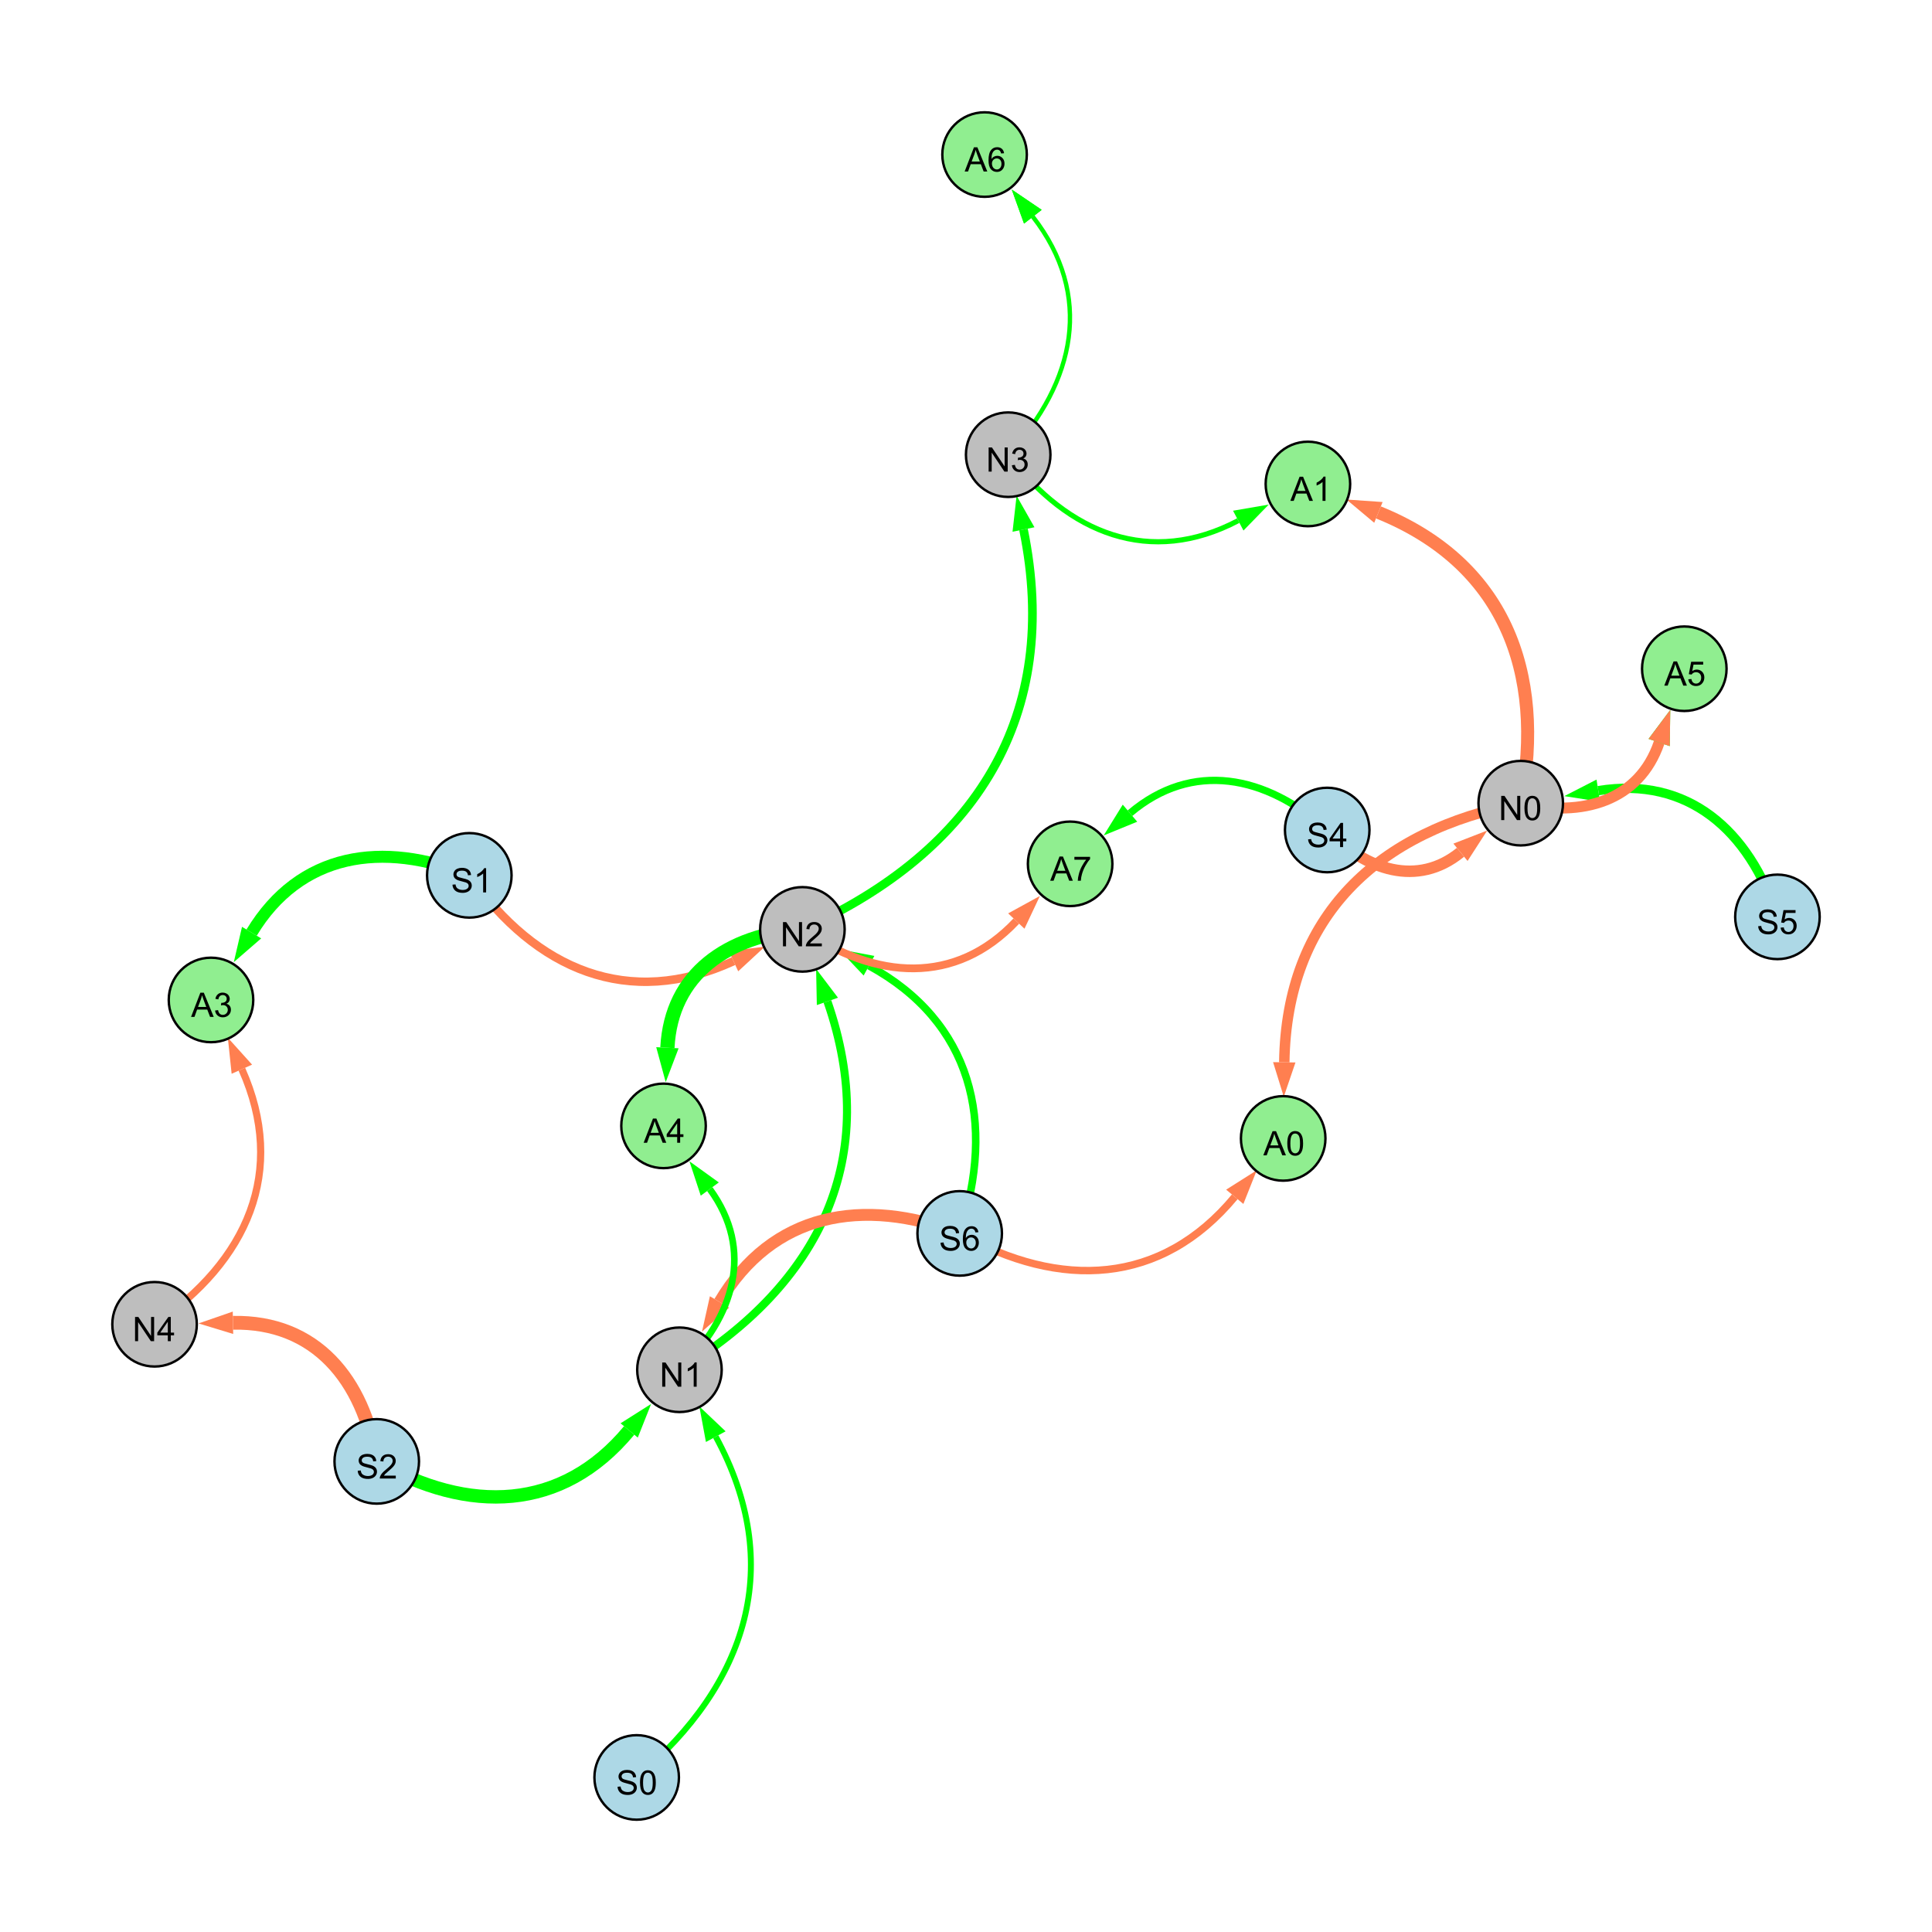 <?xml version="1.0" encoding="UTF-8"?>
<svg xmlns="http://www.w3.org/2000/svg" xmlns:xlink="http://www.w3.org/1999/xlink" width="800" height="800" viewBox="0 0 800 800">
<defs>
<g>
<g id="glyph-0-0">
<path d="M 0.629 -3.219 L 1.879 -3.328 C 1.938 -2.828 2.078 -2.418 2.293 -2.094 C 2.512 -1.773 2.848 -1.516 3.301 -1.316 C 3.758 -1.117 4.27 -1.02 4.84 -1.02 C 5.344 -1.02 5.793 -1.094 6.18 -1.242 C 6.566 -1.395 6.855 -1.602 7.043 -1.863 C 7.234 -2.125 7.328 -2.41 7.328 -2.719 C 7.328 -3.035 7.238 -3.309 7.055 -3.543 C 6.871 -3.777 6.57 -3.977 6.152 -4.137 C 5.883 -4.242 5.289 -4.402 4.367 -4.625 C 3.449 -4.844 2.805 -5.055 2.434 -5.25 C 1.953 -5.5 1.598 -5.812 1.363 -6.184 C 1.129 -6.555 1.012 -6.969 1.012 -7.43 C 1.012 -7.938 1.156 -8.41 1.441 -8.848 C 1.73 -9.289 2.148 -9.621 2.699 -9.852 C 3.25 -10.078 3.863 -10.191 4.539 -10.191 C 5.281 -10.191 5.938 -10.074 6.504 -9.832 C 7.07 -9.594 7.508 -9.242 7.812 -8.777 C 8.117 -8.312 8.281 -7.785 8.305 -7.199 L 7.035 -7.102 C 6.965 -7.734 6.734 -8.215 6.34 -8.539 C 5.945 -8.863 5.363 -9.023 4.594 -9.023 C 3.793 -9.023 3.207 -8.875 2.84 -8.582 C 2.473 -8.289 2.289 -7.934 2.289 -7.52 C 2.289 -7.16 2.422 -6.863 2.68 -6.633 C 2.934 -6.398 3.602 -6.16 4.68 -5.918 C 5.758 -5.672 6.496 -5.461 6.898 -5.277 C 7.48 -5.008 7.91 -4.668 8.188 -4.254 C 8.469 -3.844 8.605 -3.367 8.605 -2.828 C 8.605 -2.297 8.453 -1.793 8.148 -1.324 C 7.844 -0.852 7.406 -0.484 6.832 -0.223 C 6.262 0.039 5.617 0.172 4.902 0.172 C 3.996 0.172 3.234 0.039 2.621 -0.227 C 2.008 -0.488 1.527 -0.887 1.18 -1.418 C 0.832 -1.949 0.648 -2.551 0.629 -3.219 Z M 0.629 -3.219 "/>
</g>
<g id="glyph-0-1">
<path d="M 7.047 -1.184 L 7.047 0 L 0.422 0 C 0.414 -0.297 0.461 -0.582 0.566 -0.855 C 0.734 -1.305 1.008 -1.75 1.379 -2.188 C 1.75 -2.625 2.285 -3.133 2.988 -3.703 C 4.078 -4.598 4.812 -5.305 5.195 -5.828 C 5.578 -6.348 5.77 -6.844 5.77 -7.309 C 5.77 -7.797 5.594 -8.207 5.246 -8.543 C 4.898 -8.875 4.445 -9.043 3.883 -9.043 C 3.289 -9.043 2.816 -8.867 2.461 -8.512 C 2.105 -8.156 1.926 -7.664 1.922 -7.035 L 0.656 -7.164 C 0.742 -8.109 1.07 -8.828 1.633 -9.32 C 2.199 -9.816 2.957 -10.062 3.91 -10.062 C 4.871 -10.062 5.633 -9.797 6.195 -9.262 C 6.754 -8.73 7.035 -8.07 7.035 -7.281 C 7.035 -6.879 6.953 -6.484 6.789 -6.098 C 6.625 -5.711 6.352 -5.301 5.973 -4.875 C 5.59 -4.445 4.957 -3.859 4.074 -3.109 C 3.336 -2.492 2.863 -2.07 2.652 -1.848 C 2.441 -1.629 2.27 -1.406 2.133 -1.184 Z M 7.047 -1.184 "/>
</g>
<g id="glyph-0-2">
<path d="M 1.066 0 L 1.066 -10.023 L 2.426 -10.023 L 7.691 -2.152 L 7.691 -10.023 L 8.961 -10.023 L 8.961 0 L 7.602 0 L 2.336 -7.875 L 2.336 0 Z M 1.066 0 "/>
</g>
<g id="glyph-0-3">
<path d="M 5.215 0 L 3.984 0 L 3.984 -7.84 C 3.688 -7.559 3.301 -7.277 2.82 -6.992 C 2.34 -6.711 1.906 -6.5 1.523 -6.359 L 1.523 -7.547 C 2.211 -7.871 2.812 -8.262 3.328 -8.723 C 3.844 -9.184 4.207 -9.629 4.422 -10.062 L 5.215 -10.062 Z M 5.215 0 "/>
</g>
<g id="glyph-0-4">
<path d="M 4.523 0 L 4.523 -2.398 L 0.18 -2.398 L 0.18 -3.527 L 4.75 -10.023 L 5.758 -10.023 L 5.758 -3.527 L 7.109 -3.527 L 7.109 -2.398 L 5.758 -2.398 L 5.758 0 L 4.523 0 M 4.523 -3.527 L 4.523 -8.047 L 1.387 -3.527 Z M 4.523 -3.527 "/>
</g>
<g id="glyph-0-5">
<path d="M 0.582 -4.941 C 0.582 -6.129 0.703 -7.082 0.945 -7.805 C 1.191 -8.527 1.555 -9.082 2.035 -9.477 C 2.516 -9.867 3.121 -10.062 3.848 -10.062 C 4.387 -10.062 4.859 -9.953 5.266 -9.738 C 5.668 -9.52 6.004 -9.211 6.27 -8.801 C 6.531 -8.395 6.738 -7.898 6.891 -7.312 C 7.039 -6.727 7.117 -5.938 7.117 -4.941 C 7.117 -3.766 6.996 -2.816 6.754 -2.094 C 6.512 -1.371 6.152 -0.816 5.672 -0.422 C 5.191 -0.027 4.582 0.172 3.848 0.172 C 2.883 0.172 2.125 -0.176 1.57 -0.867 C 0.91 -1.703 0.582 -3.059 0.582 -4.941 M 1.844 -4.941 C 1.844 -3.297 2.039 -2.203 2.422 -1.656 C 2.809 -1.113 3.285 -0.84 3.848 -0.84 C 4.414 -0.84 4.891 -1.113 5.273 -1.66 C 5.66 -2.207 5.852 -3.301 5.852 -4.941 C 5.852 -6.594 5.66 -7.688 5.273 -8.23 C 4.891 -8.773 4.41 -9.043 3.836 -9.043 C 3.27 -9.043 2.82 -8.805 2.48 -8.328 C 2.059 -7.715 1.844 -6.586 1.844 -4.941 Z M 1.844 -4.941 "/>
</g>
<g id="glyph-0-6">
<path d="M 0.586 -2.645 L 1.82 -2.809 C 1.961 -2.113 2.199 -1.609 2.539 -1.301 C 2.879 -0.996 3.293 -0.84 3.781 -0.84 C 4.359 -0.84 4.848 -1.043 5.246 -1.441 C 5.645 -1.844 5.844 -2.34 5.844 -2.934 C 5.844 -3.496 5.66 -3.965 5.289 -4.332 C 4.922 -4.699 4.453 -4.883 3.883 -4.883 C 3.648 -4.883 3.359 -4.836 3.016 -4.742 L 3.152 -5.824 C 3.234 -5.816 3.301 -5.812 3.352 -5.812 C 3.875 -5.812 4.344 -5.945 4.766 -6.219 C 5.184 -6.492 5.395 -6.914 5.395 -7.484 C 5.395 -7.938 5.242 -8.309 4.938 -8.605 C 4.629 -8.902 4.234 -9.051 3.754 -9.051 C 3.273 -9.051 2.875 -8.898 2.555 -8.602 C 2.238 -8.297 2.031 -7.848 1.941 -7.246 L 0.711 -7.465 C 0.859 -8.289 1.203 -8.93 1.734 -9.383 C 2.27 -9.836 2.934 -10.062 3.727 -10.062 C 4.273 -10.062 4.777 -9.945 5.234 -9.711 C 5.695 -9.477 6.047 -9.156 6.293 -8.75 C 6.535 -8.344 6.656 -7.914 6.656 -7.457 C 6.656 -7.023 6.543 -6.629 6.309 -6.273 C 6.078 -5.918 5.734 -5.637 5.277 -5.43 C 5.871 -5.289 6.328 -5.008 6.656 -4.578 C 6.984 -4.145 7.148 -3.605 7.148 -2.961 C 7.148 -2.086 6.832 -1.344 6.195 -0.734 C 5.555 -0.125 4.75 0.18 3.773 0.18 C 2.895 0.18 2.164 -0.086 1.582 -0.609 C 1 -1.133 0.672 -1.812 0.586 -2.645 Z M 0.586 -2.645 "/>
</g>
<g id="glyph-0-7">
<path d="M 0.582 -2.625 L 1.875 -2.734 C 1.969 -2.105 2.191 -1.633 2.539 -1.316 C 2.887 -1 3.309 -0.84 3.801 -0.84 C 4.395 -0.84 4.895 -1.062 5.305 -1.512 C 5.715 -1.957 5.922 -2.551 5.922 -3.289 C 5.922 -3.988 5.723 -4.543 5.328 -4.949 C 4.934 -5.355 4.418 -5.559 3.781 -5.559 C 3.383 -5.559 3.027 -5.469 2.707 -5.289 C 2.387 -5.109 2.137 -4.875 1.953 -4.586 L 0.801 -4.738 L 1.77 -9.883 L 6.754 -9.883 L 6.754 -8.711 L 2.754 -8.711 L 2.215 -6.016 C 2.816 -6.434 3.449 -6.645 4.109 -6.645 C 4.984 -6.645 5.723 -6.34 6.324 -5.734 C 6.926 -5.129 7.227 -4.352 7.227 -3.398 C 7.227 -2.492 6.961 -1.707 6.434 -1.047 C 5.789 -0.234 4.914 0.172 3.801 0.172 C 2.891 0.172 2.145 -0.086 1.57 -0.594 C 0.992 -1.105 0.664 -1.781 0.582 -2.625 Z M 0.582 -2.625 "/>
</g>
<g id="glyph-0-8">
<path d="M 6.965 -7.566 L 5.742 -7.473 C 5.633 -7.953 5.477 -8.305 5.277 -8.523 C 4.945 -8.875 4.535 -9.051 4.047 -9.051 C 3.656 -9.051 3.312 -8.941 3.016 -8.723 C 2.629 -8.441 2.32 -8.027 2.098 -7.484 C 1.875 -6.941 1.758 -6.172 1.75 -5.168 C 2.047 -5.617 2.41 -5.953 2.836 -6.172 C 3.266 -6.391 3.715 -6.5 4.184 -6.5 C 5.004 -6.5 5.703 -6.199 6.277 -5.594 C 6.855 -4.992 7.145 -4.211 7.145 -3.254 C 7.145 -2.625 7.008 -2.039 6.738 -1.5 C 6.465 -0.961 6.094 -0.547 5.617 -0.258 C 5.145 0.027 4.609 0.172 4.008 0.172 C 2.98 0.172 2.145 -0.207 1.496 -0.961 C 0.852 -1.715 0.527 -2.957 0.527 -4.688 C 0.527 -6.625 0.883 -8.035 1.602 -8.914 C 2.223 -9.68 3.066 -10.062 4.121 -10.062 C 4.91 -10.062 5.555 -9.84 6.059 -9.398 C 6.562 -8.957 6.867 -8.348 6.965 -7.566 M 1.941 -3.246 C 1.941 -2.824 2.031 -2.418 2.211 -2.031 C 2.391 -1.645 2.645 -1.348 2.969 -1.145 C 3.289 -0.941 3.629 -0.84 3.984 -0.84 C 4.504 -0.84 4.953 -1.051 5.324 -1.469 C 5.699 -1.891 5.887 -2.457 5.887 -3.18 C 5.887 -3.871 5.699 -4.418 5.332 -4.816 C 4.961 -5.215 4.5 -5.414 3.938 -5.414 C 3.383 -5.414 2.91 -5.215 2.523 -4.816 C 2.137 -4.418 1.941 -3.895 1.941 -3.246 Z M 1.941 -3.246 "/>
</g>
<g id="glyph-0-9">
<path d="M -0.02 0 L 3.828 -10.023 L 5.258 -10.023 L 9.359 0 L 7.848 0 L 6.68 -3.035 L 2.488 -3.035 L 1.387 0 L -0.02 0 M 2.871 -4.117 L 6.27 -4.117 L 5.223 -6.891 C 4.902 -7.734 4.668 -8.426 4.512 -8.969 C 4.383 -8.328 4.203 -7.688 3.973 -7.055 Z M 2.871 -4.117 "/>
</g>
<g id="glyph-0-10">
<path d="M 0.664 -8.711 L 0.664 -9.891 L 7.148 -9.891 L 7.148 -8.934 C 6.512 -8.254 5.879 -7.352 5.254 -6.227 C 4.625 -5.102 4.141 -3.945 3.801 -2.754 C 3.555 -1.918 3.398 -0.996 3.328 0 L 2.062 0 C 2.078 -0.789 2.234 -1.742 2.531 -2.859 C 2.824 -3.973 3.25 -5.051 3.805 -6.086 C 4.359 -7.125 4.945 -8 5.57 -8.711 Z M 0.664 -8.711 "/>
</g>
</g>
</defs>
<rect x="-80" y="-80" width="960" height="960" fill="rgb(100%, 100%, 100%)" fill-opacity="1"/>
<path fill="none" stroke-width="5.537" stroke-linecap="butt" stroke-linejoin="miter" stroke="rgb(0%, 100%, 0%)" stroke-opacity="1" stroke-miterlimit="10" d="M 156.004 605.133 C 194.047 626.992 232.711 625.891 260.523 592.32 "/>
<path fill-rule="nonzero" fill="rgb(0%, 100%, 0%)" fill-opacity="1" d="M 269.625 581.336 L 264.094 595.277 L 256.957 589.363 L 269.625 581.336 "/>
<path fill="none" stroke-width="4.753" stroke-linecap="butt" stroke-linejoin="miter" stroke="rgb(100%, 49.804%, 31.373%)" stroke-opacity="1" stroke-miterlimit="10" d="M 549.57 343.688 C 565.66 360.559 587.074 367.336 604.758 352.918 "/>
<path fill-rule="nonzero" fill="rgb(100%, 49.804%, 31.373%)" fill-opacity="1" d="M 615.812 343.902 L 607.688 356.508 L 601.828 349.324 L 615.812 343.902 "/>
<path fill="none" stroke-width="3.334" stroke-linecap="butt" stroke-linejoin="miter" stroke="rgb(0%, 100%, 0%)" stroke-opacity="1" stroke-miterlimit="10" d="M 281.344 567.195 C 339.902 531.664 365.023 479.188 342.613 414.656 "/>
<path fill-rule="nonzero" fill="rgb(0%, 100%, 0%)" fill-opacity="1" d="M 337.934 401.18 L 346.992 413.137 L 338.234 416.176 L 337.934 401.18 "/>
<path fill="none" stroke-width="3.588" stroke-linecap="butt" stroke-linejoin="miter" stroke="rgb(0%, 100%, 0%)" stroke-opacity="1" stroke-miterlimit="10" d="M 332.258 384.832 C 404.168 352.527 439.578 296.336 423.809 219.258 "/>
<path fill-rule="nonzero" fill="rgb(0%, 100%, 0%)" fill-opacity="1" d="M 420.949 205.281 L 428.348 218.332 L 419.266 220.188 L 420.949 205.281 "/>
<path fill="none" stroke-width="5.703" stroke-linecap="butt" stroke-linejoin="miter" stroke="rgb(100%, 49.804%, 31.373%)" stroke-opacity="1" stroke-miterlimit="10" d="M 156.004 605.133 C 150.512 571.117 130.574 547.082 96.473 547.734 "/>
<path fill-rule="nonzero" fill="rgb(100%, 49.804%, 31.373%)" fill-opacity="1" d="M 82.207 548.004 L 96.383 543.098 L 96.559 552.367 L 82.207 548.004 "/>
<path fill="none" stroke-width="3.857" stroke-linecap="butt" stroke-linejoin="miter" stroke="rgb(0%, 100%, 0%)" stroke-opacity="1" stroke-miterlimit="10" d="M 736 379.66 C 724.344 343.688 698.832 321.398 661.824 327.383 "/>
<path fill-rule="nonzero" fill="rgb(0%, 100%, 0%)" fill-opacity="1" d="M 647.742 329.66 L 661.086 322.809 L 662.562 331.957 L 647.742 329.66 "/>
<path fill="none" stroke-width="3.121" stroke-linecap="butt" stroke-linejoin="miter" stroke="rgb(0%, 100%, 0%)" stroke-opacity="1" stroke-miterlimit="10" d="M 397.387 510.723 C 412.574 464.391 402.41 423.137 359.832 399.891 "/>
<path fill-rule="nonzero" fill="rgb(0%, 100%, 0%)" fill-opacity="1" d="M 347.312 393.055 L 362.055 395.82 L 357.613 403.957 L 347.312 393.055 "/>
<path fill="none" stroke-width="2.465" stroke-linecap="butt" stroke-linejoin="miter" stroke="rgb(0%, 100%, 0%)" stroke-opacity="1" stroke-miterlimit="10" d="M 263.633 736 C 309.828 697.152 325.098 647.754 296.387 594.891 "/>
<path fill-rule="nonzero" fill="rgb(0%, 100%, 0%)" fill-opacity="1" d="M 289.578 582.355 L 300.461 592.68 L 292.312 597.102 L 289.578 582.355 "/>
<path fill="none" stroke-width="4.924" stroke-linecap="butt" stroke-linejoin="miter" stroke="rgb(100%, 49.804%, 31.373%)" stroke-opacity="1" stroke-miterlimit="10" d="M 397.387 510.723 C 357.141 495.324 319.723 502.262 297.941 539.109 "/>
<path fill-rule="nonzero" fill="rgb(100%, 49.804%, 31.373%)" fill-opacity="1" d="M 290.684 551.391 L 293.953 536.75 L 301.934 541.469 L 290.684 551.391 "/>
<path fill="none" stroke-width="3.501" stroke-linecap="butt" stroke-linejoin="miter" stroke="rgb(100%, 49.804%, 31.373%)" stroke-opacity="1" stroke-miterlimit="10" d="M 194.332 362.461 C 221.918 401.652 260.438 417.949 303.734 397.984 "/>
<path fill-rule="nonzero" fill="rgb(100%, 49.804%, 31.373%)" fill-opacity="1" d="M 316.688 392.012 L 305.676 402.195 L 301.793 393.777 L 316.688 392.012 "/>
<path fill="none" stroke-width="3.011" stroke-linecap="butt" stroke-linejoin="miter" stroke="rgb(0%, 100%, 0%)" stroke-opacity="1" stroke-miterlimit="10" d="M 549.57 343.688 C 524.09 320.949 493.703 314.887 467.906 336.723 "/>
<path fill-rule="nonzero" fill="rgb(0%, 100%, 0%)" fill-opacity="1" d="M 457.016 345.938 L 464.91 333.184 L 470.898 340.258 L 457.016 345.938 "/>
<path fill="none" stroke-width="1.259" stroke-linecap="butt" stroke-linejoin="miter" stroke="rgb(0%, 100%, 0%)" stroke-opacity="1" stroke-miterlimit="10" d="M 417.469 188.277 C 445.508 157.988 452.824 122.105 427.688 89.742 "/>
<path fill-rule="nonzero" fill="rgb(0%, 100%, 0%)" fill-opacity="1" d="M 418.938 78.477 L 431.348 86.898 L 424.027 92.586 L 418.938 78.477 "/>
<path fill="none" stroke-width="2.74" stroke-linecap="butt" stroke-linejoin="miter" stroke="rgb(0%, 100%, 0%)" stroke-opacity="1" stroke-miterlimit="10" d="M 281.344 567.195 C 304.238 545.391 312.359 517.566 293.906 492.363 "/>
<path fill-rule="nonzero" fill="rgb(0%, 100%, 0%)" fill-opacity="1" d="M 285.477 480.852 L 297.645 489.625 L 290.164 495.102 L 285.477 480.852 "/>
<path fill="none" stroke-width="5.385" stroke-linecap="butt" stroke-linejoin="miter" stroke="rgb(100%, 49.804%, 31.373%)" stroke-opacity="1" stroke-miterlimit="10" d="M 629.703 332.574 C 640.16 277.711 622.363 233.004 570.773 212.18 "/>
<path fill-rule="nonzero" fill="rgb(100%, 49.804%, 31.373%)" fill-opacity="1" d="M 557.547 206.84 L 572.508 207.883 L 569.039 216.477 L 557.547 206.84 "/>
<path fill="none" stroke-width="4.969" stroke-linecap="butt" stroke-linejoin="miter" stroke="rgb(0%, 100%, 0%)" stroke-opacity="1" stroke-miterlimit="10" d="M 194.332 362.461 C 158.352 347.828 124.078 353.188 104.184 386.18 "/>
<path fill-rule="nonzero" fill="rgb(0%, 100%, 0%)" fill-opacity="1" d="M 96.816 398.395 L 100.215 383.785 L 108.152 388.57 L 96.816 398.395 "/>
<path fill="none" stroke-width="3.074" stroke-linecap="butt" stroke-linejoin="miter" stroke="rgb(100%, 49.804%, 31.373%)" stroke-opacity="1" stroke-miterlimit="10" d="M 397.387 510.723 C 439.141 534.148 480.883 532.227 511.289 495.57 "/>
<path fill-rule="nonzero" fill="rgb(100%, 49.804%, 31.373%)" fill-opacity="1" d="M 520.395 484.59 L 514.855 498.531 L 507.719 492.613 L 520.395 484.59 "/>
<path fill="none" stroke-width="2.138" stroke-linecap="butt" stroke-linejoin="miter" stroke="rgb(0%, 100%, 0%)" stroke-opacity="1" stroke-miterlimit="10" d="M 417.469 188.277 C 442.398 221.195 476.461 234.676 512.738 215.578 "/>
<path fill-rule="nonzero" fill="rgb(0%, 100%, 0%)" fill-opacity="1" d="M 525.359 208.934 L 514.895 219.68 L 510.578 211.477 L 525.359 208.934 "/>
<path fill="none" stroke-width="5.902" stroke-linecap="butt" stroke-linejoin="miter" stroke="rgb(0%, 100%, 0%)" stroke-opacity="1" stroke-miterlimit="10" d="M 332.258 384.832 C 301.375 387.195 277.879 403.293 276.363 433.844 "/>
<path fill-rule="nonzero" fill="rgb(0%, 100%, 0%)" fill-opacity="1" d="M 275.656 448.09 L 271.73 433.613 L 280.992 434.074 L 275.656 448.09 "/>
<path fill="none" stroke-width="2.978" stroke-linecap="butt" stroke-linejoin="miter" stroke="rgb(100%, 49.804%, 31.373%)" stroke-opacity="1" stroke-miterlimit="10" d="M 64 548.352 C 102.453 522.184 118.977 484.984 100.148 442.734 "/>
<path fill-rule="nonzero" fill="rgb(100%, 49.804%, 31.373%)" fill-opacity="1" d="M 94.344 429.703 L 104.383 440.848 L 95.914 444.621 L 94.344 429.703 "/>
<path fill="none" stroke-width="1.803" stroke-linecap="butt" stroke-linejoin="miter" stroke="rgb(0%, 100%, 0%)" stroke-opacity="1" stroke-miterlimit="10" d="M 417.469 188.277 C 445.508 157.988 452.824 122.105 427.688 89.742 "/>
<path fill-rule="nonzero" fill="rgb(0%, 100%, 0%)" fill-opacity="1" d="M 418.938 78.477 L 431.348 86.898 L 424.027 92.586 L 418.938 78.477 "/>
<path fill="none" stroke-width="3.216" stroke-linecap="butt" stroke-linejoin="miter" stroke="rgb(100%, 49.804%, 31.373%)" stroke-opacity="1" stroke-miterlimit="10" d="M 332.258 384.832 C 362.645 405.828 395.754 408.051 420.836 381.387 "/>
<path fill-rule="nonzero" fill="rgb(100%, 49.804%, 31.373%)" fill-opacity="1" d="M 430.609 370.996 L 424.211 384.562 L 417.457 378.211 L 430.609 370.996 "/>
<path fill="none" stroke-width="3.954" stroke-linecap="butt" stroke-linejoin="miter" stroke="rgb(0%, 100%, 0%)" stroke-opacity="1" stroke-miterlimit="10" d="M 629.703 332.574 C 655.09 338.531 678.75 331.711 687.02 307.457 "/>
<path fill-rule="nonzero" fill="rgb(0%, 100%, 0%)" fill-opacity="1" d="M 691.625 293.953 L 691.406 308.953 L 682.633 305.961 L 691.625 293.953 "/>
<path fill="none" stroke-width="4.533" stroke-linecap="butt" stroke-linejoin="miter" stroke="rgb(100%, 49.804%, 31.373%)" stroke-opacity="1" stroke-miterlimit="10" d="M 629.703 332.574 C 655.09 338.531 678.75 331.711 687.02 307.457 "/>
<path fill-rule="nonzero" fill="rgb(100%, 49.804%, 31.373%)" fill-opacity="1" d="M 691.625 293.953 L 691.406 308.953 L 682.633 305.961 L 691.625 293.953 "/>
<path fill="none" stroke-width="4.333" stroke-linecap="butt" stroke-linejoin="miter" stroke="rgb(100%, 49.804%, 31.373%)" stroke-opacity="1" stroke-miterlimit="10" d="M 629.703 332.574 C 570.238 343.867 532.652 379.562 531.793 439.879 "/>
<path fill-rule="nonzero" fill="rgb(100%, 49.804%, 31.373%)" fill-opacity="1" d="M 531.586 454.145 L 527.156 439.812 L 536.426 439.945 L 531.586 454.145 "/>
<path fill-rule="nonzero" fill="rgb(67.843%, 84.706%, 90.196%)" fill-opacity="1" stroke-width="1" stroke-linecap="butt" stroke-linejoin="miter" stroke="rgb(0%, 0%, 0%)" stroke-opacity="1" stroke-miterlimit="10" d="M 173.504 605.133 C 173.504 614.797 165.668 622.633 156.004 622.633 C 146.34 622.633 138.504 614.797 138.504 605.133 C 138.504 595.469 146.34 587.633 156.004 587.633 C 165.668 587.633 173.504 595.469 173.504 605.133 "/>
<path fill-rule="nonzero" fill="rgb(74.51%, 74.51%, 74.51%)" fill-opacity="1" stroke-width="1" stroke-linecap="butt" stroke-linejoin="miter" stroke="rgb(0%, 0%, 0%)" stroke-opacity="1" stroke-miterlimit="10" d="M 298.844 567.195 C 298.844 576.859 291.008 584.695 281.344 584.695 C 271.68 584.695 263.844 576.859 263.844 567.195 C 263.844 557.527 271.68 549.695 281.344 549.695 C 291.008 549.695 298.844 557.527 298.844 567.195 "/>
<path fill-rule="nonzero" fill="rgb(67.843%, 84.706%, 90.196%)" fill-opacity="1" stroke-width="1" stroke-linecap="butt" stroke-linejoin="miter" stroke="rgb(0%, 0%, 0%)" stroke-opacity="1" stroke-miterlimit="10" d="M 567.07 343.688 C 567.07 353.352 559.238 361.188 549.57 361.188 C 539.906 361.188 532.07 353.352 532.07 343.688 C 532.07 334.023 539.906 326.188 549.57 326.188 C 559.238 326.188 567.07 334.023 567.07 343.688 "/>
<path fill-rule="nonzero" fill="rgb(74.51%, 74.51%, 74.51%)" fill-opacity="1" stroke-width="1" stroke-linecap="butt" stroke-linejoin="miter" stroke="rgb(0%, 0%, 0%)" stroke-opacity="1" stroke-miterlimit="10" d="M 647.203 332.574 C 647.203 342.242 639.367 350.074 629.703 350.074 C 620.039 350.074 612.203 342.242 612.203 332.574 C 612.203 322.91 620.039 315.074 629.703 315.074 C 639.367 315.074 647.203 322.91 647.203 332.574 "/>
<path fill-rule="nonzero" fill="rgb(74.51%, 74.51%, 74.51%)" fill-opacity="1" stroke-width="1" stroke-linecap="butt" stroke-linejoin="miter" stroke="rgb(0%, 0%, 0%)" stroke-opacity="1" stroke-miterlimit="10" d="M 349.758 384.832 C 349.758 394.496 341.922 402.332 332.258 402.332 C 322.594 402.332 314.758 394.496 314.758 384.832 C 314.758 375.168 322.594 367.332 332.258 367.332 C 341.922 367.332 349.758 375.168 349.758 384.832 "/>
<path fill-rule="nonzero" fill="rgb(74.51%, 74.51%, 74.51%)" fill-opacity="1" stroke-width="1" stroke-linecap="butt" stroke-linejoin="miter" stroke="rgb(0%, 0%, 0%)" stroke-opacity="1" stroke-miterlimit="10" d="M 434.969 188.277 C 434.969 197.941 427.133 205.777 417.469 205.777 C 407.805 205.777 399.969 197.941 399.969 188.277 C 399.969 178.613 407.805 170.777 417.469 170.777 C 427.133 170.777 434.969 178.613 434.969 188.277 "/>
<path fill-rule="nonzero" fill="rgb(74.51%, 74.51%, 74.51%)" fill-opacity="1" stroke-width="1" stroke-linecap="butt" stroke-linejoin="miter" stroke="rgb(0%, 0%, 0%)" stroke-opacity="1" stroke-miterlimit="10" d="M 81.5 548.352 C 81.5 558.016 73.664 565.852 64 565.852 C 54.336 565.852 46.5 558.016 46.5 548.352 C 46.5 538.688 54.336 530.852 64 530.852 C 73.664 530.852 81.5 538.688 81.5 548.352 "/>
<path fill-rule="nonzero" fill="rgb(67.843%, 84.706%, 90.196%)" fill-opacity="1" stroke-width="1" stroke-linecap="butt" stroke-linejoin="miter" stroke="rgb(0%, 0%, 0%)" stroke-opacity="1" stroke-miterlimit="10" d="M 753.5 379.66 C 753.5 389.324 745.664 397.16 736 397.16 C 726.336 397.16 718.5 389.324 718.5 379.66 C 718.5 369.992 726.336 362.16 736 362.16 C 745.664 362.16 753.5 369.992 753.5 379.66 "/>
<path fill-rule="nonzero" fill="rgb(67.843%, 84.706%, 90.196%)" fill-opacity="1" stroke-width="1" stroke-linecap="butt" stroke-linejoin="miter" stroke="rgb(0%, 0%, 0%)" stroke-opacity="1" stroke-miterlimit="10" d="M 414.887 510.723 C 414.887 520.387 407.051 528.223 397.387 528.223 C 387.719 528.223 379.887 520.387 379.887 510.723 C 379.887 501.055 387.719 493.223 397.387 493.223 C 407.051 493.223 414.887 501.055 414.887 510.723 "/>
<path fill-rule="nonzero" fill="rgb(67.843%, 84.706%, 90.196%)" fill-opacity="1" stroke-width="1" stroke-linecap="butt" stroke-linejoin="miter" stroke="rgb(0%, 0%, 0%)" stroke-opacity="1" stroke-miterlimit="10" d="M 281.133 736 C 281.133 745.664 273.297 753.5 263.633 753.5 C 253.969 753.5 246.133 745.664 246.133 736 C 246.133 726.336 253.969 718.5 263.633 718.5 C 273.297 718.5 281.133 726.336 281.133 736 "/>
<path fill-rule="nonzero" fill="rgb(67.843%, 84.706%, 90.196%)" fill-opacity="1" stroke-width="1" stroke-linecap="butt" stroke-linejoin="miter" stroke="rgb(0%, 0%, 0%)" stroke-opacity="1" stroke-miterlimit="10" d="M 211.832 362.461 C 211.832 372.125 203.996 379.961 194.332 379.961 C 184.668 379.961 176.832 372.125 176.832 362.461 C 176.832 352.797 184.668 344.961 194.332 344.961 C 203.996 344.961 211.832 352.797 211.832 362.461 "/>
<path fill-rule="nonzero" fill="rgb(56.471%, 93.333%, 56.471%)" fill-opacity="1" stroke-width="1" stroke-linecap="butt" stroke-linejoin="miter" stroke="rgb(0%, 0%, 0%)" stroke-opacity="1" stroke-miterlimit="10" d="M 460.617 357.695 C 460.617 367.363 452.785 375.195 443.117 375.195 C 433.453 375.195 425.617 367.363 425.617 357.695 C 425.617 348.031 433.453 340.195 443.117 340.195 C 452.785 340.195 460.617 348.031 460.617 357.695 "/>
<path fill-rule="nonzero" fill="rgb(56.471%, 93.333%, 56.471%)" fill-opacity="1" stroke-width="1" stroke-linecap="butt" stroke-linejoin="miter" stroke="rgb(0%, 0%, 0%)" stroke-opacity="1" stroke-miterlimit="10" d="M 425.191 64 C 425.191 73.664 417.359 81.5 407.691 81.5 C 398.027 81.5 390.191 73.664 390.191 64 C 390.191 54.336 398.027 46.5 407.691 46.5 C 417.359 46.5 425.191 54.336 425.191 64 "/>
<path fill-rule="nonzero" fill="rgb(56.471%, 93.333%, 56.471%)" fill-opacity="1" stroke-width="1" stroke-linecap="butt" stroke-linejoin="miter" stroke="rgb(0%, 0%, 0%)" stroke-opacity="1" stroke-miterlimit="10" d="M 292.254 466.207 C 292.254 475.871 284.422 483.707 274.754 483.707 C 265.09 483.707 257.254 475.871 257.254 466.207 C 257.254 456.543 265.09 448.707 274.754 448.707 C 284.422 448.707 292.254 456.543 292.254 466.207 "/>
<path fill-rule="nonzero" fill="rgb(56.471%, 93.333%, 56.471%)" fill-opacity="1" stroke-width="1" stroke-linecap="butt" stroke-linejoin="miter" stroke="rgb(0%, 0%, 0%)" stroke-opacity="1" stroke-miterlimit="10" d="M 559.078 200.395 C 559.078 210.059 551.246 217.895 541.578 217.895 C 531.914 217.895 524.078 210.059 524.078 200.395 C 524.078 190.73 531.914 182.895 541.578 182.895 C 551.246 182.895 559.078 190.73 559.078 200.395 "/>
<path fill-rule="nonzero" fill="rgb(56.471%, 93.333%, 56.471%)" fill-opacity="1" stroke-width="1" stroke-linecap="butt" stroke-linejoin="miter" stroke="rgb(0%, 0%, 0%)" stroke-opacity="1" stroke-miterlimit="10" d="M 104.871 414.059 C 104.871 423.723 97.035 431.559 87.371 431.559 C 77.707 431.559 69.871 423.723 69.871 414.059 C 69.871 404.395 77.707 396.559 87.371 396.559 C 97.035 396.559 104.871 404.395 104.871 414.059 "/>
<path fill-rule="nonzero" fill="rgb(56.471%, 93.333%, 56.471%)" fill-opacity="1" stroke-width="1" stroke-linecap="butt" stroke-linejoin="miter" stroke="rgb(0%, 0%, 0%)" stroke-opacity="1" stroke-miterlimit="10" d="M 548.84 471.395 C 548.84 481.062 541.008 488.895 531.34 488.895 C 521.676 488.895 513.84 481.062 513.84 471.395 C 513.84 461.73 521.676 453.895 531.34 453.895 C 541.008 453.895 548.84 461.73 548.84 471.395 "/>
<path fill-rule="nonzero" fill="rgb(56.471%, 93.333%, 56.471%)" fill-opacity="1" stroke-width="1" stroke-linecap="butt" stroke-linejoin="miter" stroke="rgb(0%, 0%, 0%)" stroke-opacity="1" stroke-miterlimit="10" d="M 714.934 276.91 C 714.934 286.574 707.102 294.41 697.434 294.41 C 687.77 294.41 679.934 286.574 679.934 276.91 C 679.934 267.242 687.77 259.41 697.434 259.41 C 707.102 259.41 714.934 267.242 714.934 276.91 "/>
<g fill="rgb(0%, 0%, 0%)" fill-opacity="1">
<use xlink:href="#glyph-0-0" x="147.496" y="612.215"/>
<use xlink:href="#glyph-0-1" x="156.834" y="612.215"/>
</g>
<g fill="rgb(0%, 0%, 0%)" fill-opacity="1">
<use xlink:href="#glyph-0-2" x="273.148" y="574.207"/>
<use xlink:href="#glyph-0-3" x="283.259" y="574.207"/>
</g>
<g fill="rgb(0%, 0%, 0%)" fill-opacity="1">
<use xlink:href="#glyph-0-0" x="541.035" y="350.766"/>
<use xlink:href="#glyph-0-4" x="550.373" y="350.766"/>
</g>
<g fill="rgb(0%, 0%, 0%)" fill-opacity="1">
<use xlink:href="#glyph-0-2" x="620.555" y="339.59"/>
<use xlink:href="#glyph-0-5" x="630.665" y="339.59"/>
</g>
<g fill="rgb(0%, 0%, 0%)" fill-opacity="1">
<use xlink:href="#glyph-0-2" x="323.145" y="391.848"/>
<use xlink:href="#glyph-0-1" x="333.255" y="391.848"/>
</g>
<g fill="rgb(0%, 0%, 0%)" fill-opacity="1">
<use xlink:href="#glyph-0-2" x="408.305" y="195.293"/>
<use xlink:href="#glyph-0-6" x="418.415" y="195.293"/>
</g>
<g fill="rgb(0%, 0%, 0%)" fill-opacity="1">
<use xlink:href="#glyph-0-2" x="54.855" y="555.344"/>
<use xlink:href="#glyph-0-4" x="64.966" y="555.344"/>
</g>
<g fill="rgb(0%, 0%, 0%)" fill-opacity="1">
<use xlink:href="#glyph-0-0" x="727.402" y="386.738"/>
<use xlink:href="#glyph-0-7" x="736.74" y="386.738"/>
</g>
<g fill="rgb(0%, 0%, 0%)" fill-opacity="1">
<use xlink:href="#glyph-0-0" x="388.832" y="517.801"/>
<use xlink:href="#glyph-0-8" x="398.17" y="517.801"/>
</g>
<g fill="rgb(0%, 0%, 0%)" fill-opacity="1">
<use xlink:href="#glyph-0-0" x="255.094" y="743.078"/>
<use xlink:href="#glyph-0-5" x="264.432" y="743.078"/>
</g>
<g fill="rgb(0%, 0%, 0%)" fill-opacity="1">
<use xlink:href="#glyph-0-0" x="186.738" y="369.539"/>
<use xlink:href="#glyph-0-3" x="196.076" y="369.539"/>
</g>
<g fill="rgb(0%, 0%, 0%)" fill-opacity="1">
<use xlink:href="#glyph-0-9" x="434.883" y="364.691"/>
<use xlink:href="#glyph-0-10" x="444.221" y="364.691"/>
</g>
<g fill="rgb(0%, 0%, 0%)" fill-opacity="1">
<use xlink:href="#glyph-0-9" x="399.461" y="71.016"/>
<use xlink:href="#glyph-0-8" x="408.799" y="71.016"/>
</g>
<g fill="rgb(0%, 0%, 0%)" fill-opacity="1">
<use xlink:href="#glyph-0-9" x="266.543" y="473.199"/>
<use xlink:href="#glyph-0-4" x="275.881" y="473.199"/>
</g>
<g fill="rgb(0%, 0%, 0%)" fill-opacity="1">
<use xlink:href="#glyph-0-9" x="534.312" y="207.41"/>
<use xlink:href="#glyph-0-3" x="543.65" y="207.41"/>
</g>
<g fill="rgb(0%, 0%, 0%)" fill-opacity="1">
<use xlink:href="#glyph-0-9" x="79.137" y="421.074"/>
<use xlink:href="#glyph-0-6" x="88.475" y="421.074"/>
</g>
<g fill="rgb(0%, 0%, 0%)" fill-opacity="1">
<use xlink:href="#glyph-0-9" x="523.125" y="478.41"/>
<use xlink:href="#glyph-0-5" x="532.463" y="478.41"/>
</g>
<g fill="rgb(0%, 0%, 0%)" fill-opacity="1">
<use xlink:href="#glyph-0-9" x="689.164" y="283.902"/>
<use xlink:href="#glyph-0-7" x="698.502" y="283.902"/>
</g>
</svg>
